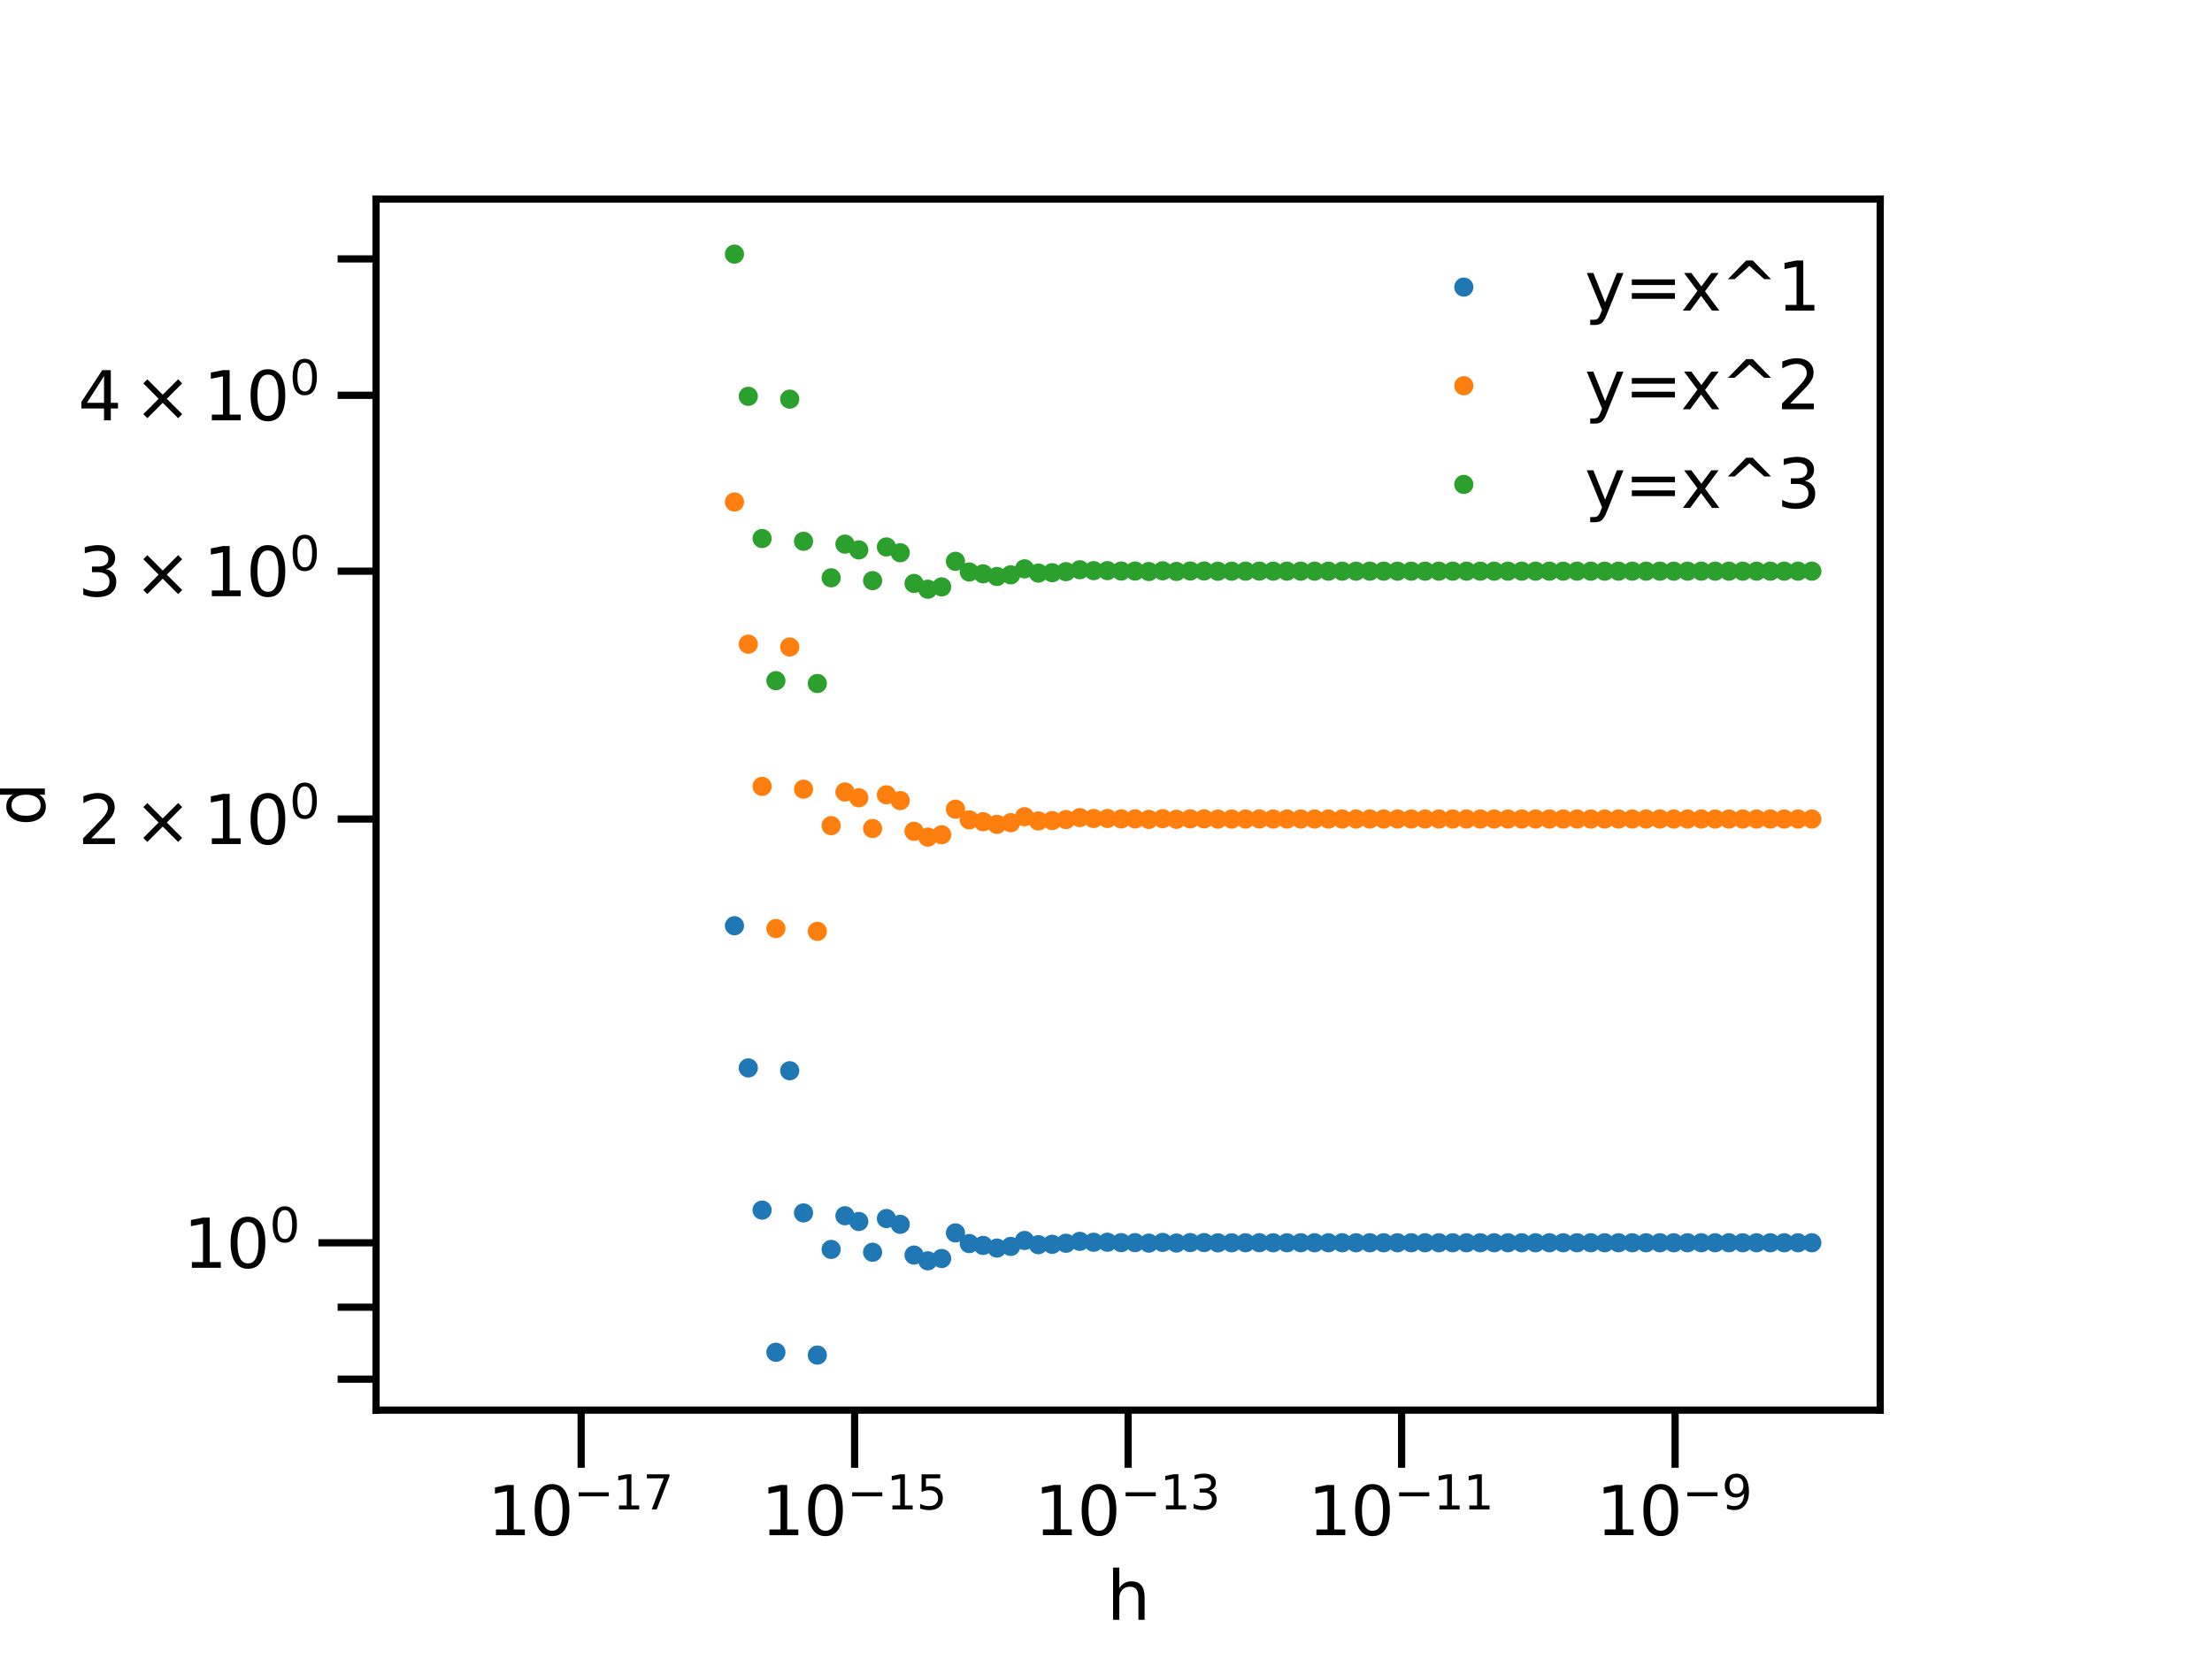 <?xml version="1.0" encoding="utf-8" standalone="no"?>
<!DOCTYPE svg PUBLIC "-//W3C//DTD SVG 1.1//EN"
  "http://www.w3.org/Graphics/SVG/1.1/DTD/svg11.dtd">
<svg xmlns:xlink="http://www.w3.org/1999/xlink" width="460.8pt" height="345.6pt" viewBox="0 0 460.8 345.6" xmlns="http://www.w3.org/2000/svg" version="1.1">
 <defs>
  <style type="text/css">*{stroke-linejoin: round; stroke-linecap: butt}</style>
 </defs>
 <g id="figure_1">
  <g id="patch_1">
   <path d="M 0 345.6 
L 460.8 345.6 
L 460.8 0 
L 0 0 
z
" style="fill: #ffffff"/>
  </g>
  <g id="axes_1">
   <g id="patch_2">
    <path d="M 78.336 293.76 
L 391.68 293.76 
L 391.68 41.472 
L 78.336 41.472 
z
" style="fill: #ffffff"/>
   </g>
   <g id="matplotlib.axis_1">
    <g id="xtick_1">
     <g id="line2d_1">
      <defs>
       <path id="mc87978c1a6" d="M 0 0 
L 0 12 
" style="stroke: #000000; stroke-width: 1.5"/>
      </defs>
      <g>
       <use xlink:href="#mc87978c1a6" x="121.065" y="293.76" style="stroke: #000000; stroke-width: 1.5"/>
      </g>
     </g>
     <g id="text_1">
      <!-- $\mathdefault{10^{-17}}$ -->
      <g transform="translate(101.535 319.898)scale(0.14 -0.14)">
       <defs>
        <path id="DejaVuSans-31" d="M 794 531 
L 1825 531 
L 1825 4091 
L 703 3866 
L 703 4441 
L 1819 4666 
L 2450 4666 
L 2450 531 
L 3481 531 
L 3481 0 
L 794 0 
L 794 531 
z
" transform="scale(0.016)"/>
        <path id="DejaVuSans-30" d="M 2034 4250 
Q 1547 4250 1301 3770 
Q 1056 3291 1056 2328 
Q 1056 1369 1301 889 
Q 1547 409 2034 409 
Q 2525 409 2770 889 
Q 3016 1369 3016 2328 
Q 3016 3291 2770 3770 
Q 2525 4250 2034 4250 
z
M 2034 4750 
Q 2819 4750 3233 4129 
Q 3647 3509 3647 2328 
Q 3647 1150 3233 529 
Q 2819 -91 2034 -91 
Q 1250 -91 836 529 
Q 422 1150 422 2328 
Q 422 3509 836 4129 
Q 1250 4750 2034 4750 
z
" transform="scale(0.016)"/>
        <path id="DejaVuSans-2212" d="M 678 2272 
L 4684 2272 
L 4684 1741 
L 678 1741 
L 678 2272 
z
" transform="scale(0.016)"/>
        <path id="DejaVuSans-37" d="M 525 4666 
L 3525 4666 
L 3525 4397 
L 1831 0 
L 1172 0 
L 2766 4134 
L 525 4134 
L 525 4666 
z
" transform="scale(0.016)"/>
       </defs>
       <use xlink:href="#DejaVuSans-31" transform="translate(0 0.684)"/>
       <use xlink:href="#DejaVuSans-30" transform="translate(63.623 0.684)"/>
       <use xlink:href="#DejaVuSans-2212" transform="translate(128.203 38.966)scale(0.7)"/>
       <use xlink:href="#DejaVuSans-31" transform="translate(186.855 38.966)scale(0.7)"/>
       <use xlink:href="#DejaVuSans-37" transform="translate(231.392 38.966)scale(0.7)"/>
      </g>
     </g>
    </g>
    <g id="xtick_2">
     <g id="line2d_2">
      <g>
       <use xlink:href="#mc87978c1a6" x="178.036" y="293.76" style="stroke: #000000; stroke-width: 1.5"/>
      </g>
     </g>
     <g id="text_2">
      <!-- $\mathdefault{10^{-15}}$ -->
      <g transform="translate(158.506 319.898)scale(0.14 -0.14)">
       <defs>
        <path id="DejaVuSans-35" d="M 691 4666 
L 3169 4666 
L 3169 4134 
L 1269 4134 
L 1269 2991 
Q 1406 3038 1543 3061 
Q 1681 3084 1819 3084 
Q 2600 3084 3056 2656 
Q 3513 2228 3513 1497 
Q 3513 744 3044 326 
Q 2575 -91 1722 -91 
Q 1428 -91 1123 -41 
Q 819 9 494 109 
L 494 744 
Q 775 591 1075 516 
Q 1375 441 1709 441 
Q 2250 441 2565 725 
Q 2881 1009 2881 1497 
Q 2881 1984 2565 2268 
Q 2250 2553 1709 2553 
Q 1456 2553 1204 2497 
Q 953 2441 691 2322 
L 691 4666 
z
" transform="scale(0.016)"/>
       </defs>
       <use xlink:href="#DejaVuSans-31" transform="translate(0 0.684)"/>
       <use xlink:href="#DejaVuSans-30" transform="translate(63.623 0.684)"/>
       <use xlink:href="#DejaVuSans-2212" transform="translate(128.203 38.966)scale(0.7)"/>
       <use xlink:href="#DejaVuSans-31" transform="translate(186.855 38.966)scale(0.7)"/>
       <use xlink:href="#DejaVuSans-35" transform="translate(231.392 38.966)scale(0.7)"/>
      </g>
     </g>
    </g>
    <g id="xtick_3">
     <g id="line2d_3">
      <g>
       <use xlink:href="#mc87978c1a6" x="235.008" y="293.76" style="stroke: #000000; stroke-width: 1.5"/>
      </g>
     </g>
     <g id="text_3">
      <!-- $\mathdefault{10^{-13}}$ -->
      <g transform="translate(215.478 319.898)scale(0.14 -0.14)">
       <defs>
        <path id="DejaVuSans-33" d="M 2597 2516 
Q 3050 2419 3304 2112 
Q 3559 1806 3559 1356 
Q 3559 666 3084 287 
Q 2609 -91 1734 -91 
Q 1441 -91 1130 -33 
Q 819 25 488 141 
L 488 750 
Q 750 597 1062 519 
Q 1375 441 1716 441 
Q 2309 441 2620 675 
Q 2931 909 2931 1356 
Q 2931 1769 2642 2001 
Q 2353 2234 1838 2234 
L 1294 2234 
L 1294 2753 
L 1863 2753 
Q 2328 2753 2575 2939 
Q 2822 3125 2822 3475 
Q 2822 3834 2567 4026 
Q 2313 4219 1838 4219 
Q 1578 4219 1281 4162 
Q 984 4106 628 3988 
L 628 4550 
Q 988 4650 1302 4700 
Q 1616 4750 1894 4750 
Q 2613 4750 3031 4423 
Q 3450 4097 3450 3541 
Q 3450 3153 3228 2886 
Q 3006 2619 2597 2516 
z
" transform="scale(0.016)"/>
       </defs>
       <use xlink:href="#DejaVuSans-31" transform="translate(0 0.766)"/>
       <use xlink:href="#DejaVuSans-30" transform="translate(63.623 0.766)"/>
       <use xlink:href="#DejaVuSans-2212" transform="translate(128.203 39.047)scale(0.7)"/>
       <use xlink:href="#DejaVuSans-31" transform="translate(186.855 39.047)scale(0.7)"/>
       <use xlink:href="#DejaVuSans-33" transform="translate(231.392 39.047)scale(0.7)"/>
      </g>
     </g>
    </g>
    <g id="xtick_4">
     <g id="line2d_4">
      <g>
       <use xlink:href="#mc87978c1a6" x="291.98" y="293.76" style="stroke: #000000; stroke-width: 1.5"/>
      </g>
     </g>
     <g id="text_4">
      <!-- $\mathdefault{10^{-11}}$ -->
      <g transform="translate(272.45 319.898)scale(0.14 -0.14)">
       <use xlink:href="#DejaVuSans-31" transform="translate(0 0.684)"/>
       <use xlink:href="#DejaVuSans-30" transform="translate(63.623 0.684)"/>
       <use xlink:href="#DejaVuSans-2212" transform="translate(128.203 38.966)scale(0.7)"/>
       <use xlink:href="#DejaVuSans-31" transform="translate(186.855 38.966)scale(0.7)"/>
       <use xlink:href="#DejaVuSans-31" transform="translate(231.392 38.966)scale(0.7)"/>
      </g>
     </g>
    </g>
    <g id="xtick_5">
     <g id="line2d_5">
      <g>
       <use xlink:href="#mc87978c1a6" x="348.951" y="293.76" style="stroke: #000000; stroke-width: 1.5"/>
      </g>
     </g>
     <g id="text_5">
      <!-- $\mathdefault{10^{-9}}$ -->
      <g transform="translate(332.501 319.898)scale(0.14 -0.14)">
       <defs>
        <path id="DejaVuSans-39" d="M 703 97 
L 703 672 
Q 941 559 1184 500 
Q 1428 441 1663 441 
Q 2288 441 2617 861 
Q 2947 1281 2994 2138 
Q 2813 1869 2534 1725 
Q 2256 1581 1919 1581 
Q 1219 1581 811 2004 
Q 403 2428 403 3163 
Q 403 3881 828 4315 
Q 1253 4750 1959 4750 
Q 2769 4750 3195 4129 
Q 3622 3509 3622 2328 
Q 3622 1225 3098 567 
Q 2575 -91 1691 -91 
Q 1453 -91 1209 -44 
Q 966 3 703 97 
z
M 1959 2075 
Q 2384 2075 2632 2365 
Q 2881 2656 2881 3163 
Q 2881 3666 2632 3958 
Q 2384 4250 1959 4250 
Q 1534 4250 1286 3958 
Q 1038 3666 1038 3163 
Q 1038 2656 1286 2365 
Q 1534 2075 1959 2075 
z
" transform="scale(0.016)"/>
       </defs>
       <use xlink:href="#DejaVuSans-31" transform="translate(0 0.766)"/>
       <use xlink:href="#DejaVuSans-30" transform="translate(63.623 0.766)"/>
       <use xlink:href="#DejaVuSans-2212" transform="translate(128.203 39.047)scale(0.7)"/>
       <use xlink:href="#DejaVuSans-39" transform="translate(186.855 39.047)scale(0.7)"/>
      </g>
     </g>
    </g>
    <g id="text_6">
     <!-- h -->
     <g transform="translate(230.572 337.447)scale(0.14 -0.14)">
      <defs>
       <path id="DejaVuSans-68" d="M 3513 2113 
L 3513 0 
L 2938 0 
L 2938 2094 
Q 2938 2591 2744 2837 
Q 2550 3084 2163 3084 
Q 1697 3084 1428 2787 
Q 1159 2491 1159 1978 
L 1159 0 
L 581 0 
L 581 4863 
L 1159 4863 
L 1159 2956 
Q 1366 3272 1645 3428 
Q 1925 3584 2291 3584 
Q 2894 3584 3203 3211 
Q 3513 2838 3513 2113 
z
" transform="scale(0.016)"/>
      </defs>
      <use xlink:href="#DejaVuSans-68"/>
     </g>
    </g>
   </g>
   <g id="matplotlib.axis_2">
    <g id="ytick_1">
     <g id="line2d_6">
      <defs>
       <path id="m19d5cc1096" d="M 0 0 
L -12 0 
" style="stroke: #000000; stroke-width: 1.5"/>
      </defs>
      <g>
       <use xlink:href="#m19d5cc1096" x="78.336" y="258.892" style="stroke: #000000; stroke-width: 1.5"/>
      </g>
     </g>
     <g id="text_7">
      <!-- $\mathdefault{10^{0}}$ -->
      <g transform="translate(38.196 264.211)scale(0.14 -0.14)">
       <use xlink:href="#DejaVuSans-31" transform="translate(0 0.766)"/>
       <use xlink:href="#DejaVuSans-30" transform="translate(63.623 0.766)"/>
       <use xlink:href="#DejaVuSans-30" transform="translate(128.203 39.047)scale(0.7)"/>
      </g>
     </g>
    </g>
    <g id="ytick_2">
     <g id="line2d_7">
      <defs>
       <path id="mc1198bf82e" d="M 0 0 
L -8 0 
" style="stroke: #000000; stroke-width: 1.5"/>
      </defs>
      <g>
       <use xlink:href="#mc1198bf82e" x="78.336" y="287.309" style="stroke: #000000; stroke-width: 1.5"/>
      </g>
     </g>
    </g>
    <g id="ytick_3">
     <g id="line2d_8">
      <g>
       <use xlink:href="#mc1198bf82e" x="78.336" y="272.309" style="stroke: #000000; stroke-width: 1.5"/>
      </g>
     </g>
    </g>
    <g id="ytick_4">
     <g id="line2d_9">
      <g>
       <use xlink:href="#mc1198bf82e" x="78.336" y="170.62" style="stroke: #000000; stroke-width: 1.5"/>
      </g>
     </g>
     <g id="text_8">
      <!-- $\mathdefault{2\times10^{0}}$ -->
      <g transform="translate(16.256 175.939)scale(0.14 -0.14)">
       <defs>
        <path id="DejaVuSans-32" d="M 1228 531 
L 3431 531 
L 3431 0 
L 469 0 
L 469 531 
Q 828 903 1448 1529 
Q 2069 2156 2228 2338 
Q 2531 2678 2651 2914 
Q 2772 3150 2772 3378 
Q 2772 3750 2511 3984 
Q 2250 4219 1831 4219 
Q 1534 4219 1204 4116 
Q 875 4013 500 3803 
L 500 4441 
Q 881 4594 1212 4672 
Q 1544 4750 1819 4750 
Q 2544 4750 2975 4387 
Q 3406 4025 3406 3419 
Q 3406 3131 3298 2873 
Q 3191 2616 2906 2266 
Q 2828 2175 2409 1742 
Q 1991 1309 1228 531 
z
" transform="scale(0.016)"/>
        <path id="DejaVuSans-d7" d="M 4488 3438 
L 3059 2003 
L 4488 575 
L 4116 197 
L 2681 1631 
L 1247 197 
L 878 575 
L 2303 2003 
L 878 3438 
L 1247 3816 
L 2681 2381 
L 4116 3816 
L 4488 3438 
z
" transform="scale(0.016)"/>
       </defs>
       <use xlink:href="#DejaVuSans-32" transform="translate(0 0.766)"/>
       <use xlink:href="#DejaVuSans-d7" transform="translate(83.105 0.766)"/>
       <use xlink:href="#DejaVuSans-31" transform="translate(186.377 0.766)"/>
       <use xlink:href="#DejaVuSans-30" transform="translate(250 0.766)"/>
       <use xlink:href="#DejaVuSans-30" transform="translate(314.58 39.047)scale(0.7)"/>
      </g>
     </g>
    </g>
    <g id="ytick_5">
     <g id="line2d_10">
      <g>
       <use xlink:href="#mc1198bf82e" x="78.336" y="118.984" style="stroke: #000000; stroke-width: 1.5"/>
      </g>
     </g>
     <g id="text_9">
      <!-- $\mathdefault{3\times10^{0}}$ -->
      <g transform="translate(16.256 124.303)scale(0.14 -0.14)">
       <use xlink:href="#DejaVuSans-33" transform="translate(0 0.766)"/>
       <use xlink:href="#DejaVuSans-d7" transform="translate(83.105 0.766)"/>
       <use xlink:href="#DejaVuSans-31" transform="translate(186.377 0.766)"/>
       <use xlink:href="#DejaVuSans-30" transform="translate(250 0.766)"/>
       <use xlink:href="#DejaVuSans-30" transform="translate(314.58 39.047)scale(0.7)"/>
      </g>
     </g>
    </g>
    <g id="ytick_6">
     <g id="line2d_11">
      <g>
       <use xlink:href="#mc1198bf82e" x="78.336" y="82.348" style="stroke: #000000; stroke-width: 1.5"/>
      </g>
     </g>
     <g id="text_10">
      <!-- $\mathdefault{4\times10^{0}}$ -->
      <g transform="translate(16.256 87.667)scale(0.14 -0.14)">
       <defs>
        <path id="DejaVuSans-34" d="M 2419 4116 
L 825 1625 
L 2419 1625 
L 2419 4116 
z
M 2253 4666 
L 3047 4666 
L 3047 1625 
L 3713 1625 
L 3713 1100 
L 3047 1100 
L 3047 0 
L 2419 0 
L 2419 1100 
L 313 1100 
L 313 1709 
L 2253 4666 
z
" transform="scale(0.016)"/>
       </defs>
       <use xlink:href="#DejaVuSans-34" transform="translate(0 0.766)"/>
       <use xlink:href="#DejaVuSans-d7" transform="translate(83.105 0.766)"/>
       <use xlink:href="#DejaVuSans-31" transform="translate(186.377 0.766)"/>
       <use xlink:href="#DejaVuSans-30" transform="translate(250 0.766)"/>
       <use xlink:href="#DejaVuSans-30" transform="translate(314.58 39.047)scale(0.7)"/>
      </g>
     </g>
    </g>
    <g id="ytick_7">
     <g id="line2d_12">
      <g>
       <use xlink:href="#mc1198bf82e" x="78.336" y="53.931" style="stroke: #000000; stroke-width: 1.5"/>
      </g>
     </g>
    </g>
    <g id="text_11">
     <!-- d -->
     <g transform="translate(9.344 172.06)rotate(-90)scale(0.14 -0.14)">
      <defs>
       <path id="DejaVuSans-64" d="M 2906 2969 
L 2906 4863 
L 3481 4863 
L 3481 0 
L 2906 0 
L 2906 525 
Q 2725 213 2448 61 
Q 2172 -91 1784 -91 
Q 1150 -91 751 415 
Q 353 922 353 1747 
Q 353 2572 751 3078 
Q 1150 3584 1784 3584 
Q 2172 3584 2448 3432 
Q 2725 3281 2906 2969 
z
M 947 1747 
Q 947 1113 1208 752 
Q 1469 391 1925 391 
Q 2381 391 2643 752 
Q 2906 1113 2906 1747 
Q 2906 2381 2643 2742 
Q 2381 3103 1925 3103 
Q 1469 3103 1208 2742 
Q 947 2381 947 1747 
z
" transform="scale(0.016)"/>
      </defs>
      <use xlink:href="#DejaVuSans-64"/>
     </g>
    </g>
   </g>
   <g id="line2d_13">
    <defs>
     <path id="ma95d132e12" d="M 0 1.5 
C 0.398 1.5 0.779 1.342 1.061 1.061 
C 1.342 0.779 1.5 0.398 1.5 0 
C 1.5 -0.398 1.342 -0.779 1.061 -1.061 
C 0.779 -1.342 0.398 -1.5 0 -1.5 
C -0.398 -1.5 -0.779 -1.342 -1.061 -1.061 
C -1.342 -0.779 -1.5 -0.398 -1.5 0 
C -1.5 0.398 -1.342 0.779 -1.061 1.061 
C -0.779 1.342 -0.398 1.5 0 1.5 
z
" style="stroke: #1f77b4"/>
    </defs>
    <g clip-path="url(#p3fadc68d06)">
     <use xlink:href="#ma95d132e12" x="152.761" y="24884.2" style="fill: #1f77b4; stroke: #1f77b4"/>
     <use xlink:href="#ma95d132e12" x="153.003" y="192.847" style="fill: #1f77b4; stroke: #1f77b4"/>
     <use xlink:href="#ma95d132e12" x="155.881" y="222.467" style="fill: #1f77b4; stroke: #1f77b4"/>
     <use xlink:href="#ma95d132e12" x="158.758" y="252.086" style="fill: #1f77b4; stroke: #1f77b4"/>
     <use xlink:href="#ma95d132e12" x="161.635" y="281.706" style="fill: #1f77b4; stroke: #1f77b4"/>
     <use xlink:href="#ma95d132e12" x="164.513" y="223.053" style="fill: #1f77b4; stroke: #1f77b4"/>
     <use xlink:href="#ma95d132e12" x="167.39" y="252.673" style="fill: #1f77b4; stroke: #1f77b4"/>
     <use xlink:href="#ma95d132e12" x="170.268" y="282.292" style="fill: #1f77b4; stroke: #1f77b4"/>
     <use xlink:href="#ma95d132e12" x="173.145" y="260.276" style="fill: #1f77b4; stroke: #1f77b4"/>
     <use xlink:href="#ma95d132e12" x="176.022" y="253.259" style="fill: #1f77b4; stroke: #1f77b4"/>
     <use xlink:href="#ma95d132e12" x="178.9" y="254.462" style="fill: #1f77b4; stroke: #1f77b4"/>
     <use xlink:href="#ma95d132e12" x="181.777" y="260.863" style="fill: #1f77b4; stroke: #1f77b4"/>
     <use xlink:href="#ma95d132e12" x="184.654" y="253.846" style="fill: #1f77b4; stroke: #1f77b4"/>
     <use xlink:href="#ma95d132e12" x="187.532" y="255.048" style="fill: #1f77b4; stroke: #1f77b4"/>
     <use xlink:href="#ma95d132e12" x="190.409" y="261.449" style="fill: #1f77b4; stroke: #1f77b4"/>
     <use xlink:href="#ma95d132e12" x="193.286" y="262.651" style="fill: #1f77b4; stroke: #1f77b4"/>
     <use xlink:href="#ma95d132e12" x="196.164" y="262.167" style="fill: #1f77b4; stroke: #1f77b4"/>
     <use xlink:href="#ma95d132e12" x="199.041" y="256.837" style="fill: #1f77b4; stroke: #1f77b4"/>
     <use xlink:href="#ma95d132e12" x="201.918" y="259.062" style="fill: #1f77b4; stroke: #1f77b4"/>
     <use xlink:href="#ma95d132e12" x="204.796" y="259.446" style="fill: #1f77b4; stroke: #1f77b4"/>
     <use xlink:href="#ma95d132e12" x="207.673" y="259.996" style="fill: #1f77b4; stroke: #1f77b4"/>
     <use xlink:href="#ma95d132e12" x="210.55" y="259.649" style="fill: #1f77b4; stroke: #1f77b4"/>
     <use xlink:href="#ma95d132e12" x="213.428" y="258.41" style="fill: #1f77b4; stroke: #1f77b4"/>
     <use xlink:href="#ma95d132e12" x="216.305" y="259.29" style="fill: #1f77b4; stroke: #1f77b4"/>
     <use xlink:href="#ma95d132e12" x="219.183" y="259.212" style="fill: #1f77b4; stroke: #1f77b4"/>
     <use xlink:href="#ma95d132e12" x="222.06" y="258.996" style="fill: #1f77b4; stroke: #1f77b4"/>
     <use xlink:href="#ma95d132e12" x="224.937" y="258.597" style="fill: #1f77b4; stroke: #1f77b4"/>
     <use xlink:href="#ma95d132e12" x="227.815" y="258.784" style="fill: #1f77b4; stroke: #1f77b4"/>
     <use xlink:href="#ma95d132e12" x="230.692" y="258.779" style="fill: #1f77b4; stroke: #1f77b4"/>
     <use xlink:href="#ma95d132e12" x="233.569" y="258.865" style="fill: #1f77b4; stroke: #1f77b4"/>
     <use xlink:href="#ma95d132e12" x="236.447" y="258.867" style="fill: #1f77b4; stroke: #1f77b4"/>
     <use xlink:href="#ma95d132e12" x="239.324" y="258.966" style="fill: #1f77b4; stroke: #1f77b4"/>
     <use xlink:href="#ma95d132e12" x="242.201" y="258.818" style="fill: #1f77b4; stroke: #1f77b4"/>
     <use xlink:href="#ma95d132e12" x="245.079" y="258.951" style="fill: #1f77b4; stroke: #1f77b4"/>
     <use xlink:href="#ma95d132e12" x="247.956" y="258.856" style="fill: #1f77b4; stroke: #1f77b4"/>
     <use xlink:href="#ma95d132e12" x="250.833" y="258.853" style="fill: #1f77b4; stroke: #1f77b4"/>
     <use xlink:href="#ma95d132e12" x="253.711" y="258.912" style="fill: #1f77b4; stroke: #1f77b4"/>
     <use xlink:href="#ma95d132e12" x="256.588" y="258.898" style="fill: #1f77b4; stroke: #1f77b4"/>
     <use xlink:href="#ma95d132e12" x="259.466" y="258.89" style="fill: #1f77b4; stroke: #1f77b4"/>
     <use xlink:href="#ma95d132e12" x="262.343" y="258.877" style="fill: #1f77b4; stroke: #1f77b4"/>
     <use xlink:href="#ma95d132e12" x="265.22" y="258.893" style="fill: #1f77b4; stroke: #1f77b4"/>
     <use xlink:href="#ma95d132e12" x="268.098" y="258.891" style="fill: #1f77b4; stroke: #1f77b4"/>
     <use xlink:href="#ma95d132e12" x="270.975" y="258.89" style="fill: #1f77b4; stroke: #1f77b4"/>
     <use xlink:href="#ma95d132e12" x="273.852" y="258.89" style="fill: #1f77b4; stroke: #1f77b4"/>
     <use xlink:href="#ma95d132e12" x="276.73" y="258.894" style="fill: #1f77b4; stroke: #1f77b4"/>
     <use xlink:href="#ma95d132e12" x="279.607" y="258.891" style="fill: #1f77b4; stroke: #1f77b4"/>
     <use xlink:href="#ma95d132e12" x="282.484" y="258.891" style="fill: #1f77b4; stroke: #1f77b4"/>
     <use xlink:href="#ma95d132e12" x="285.362" y="258.89" style="fill: #1f77b4; stroke: #1f77b4"/>
     <use xlink:href="#ma95d132e12" x="288.239" y="258.891" style="fill: #1f77b4; stroke: #1f77b4"/>
     <use xlink:href="#ma95d132e12" x="291.116" y="258.891" style="fill: #1f77b4; stroke: #1f77b4"/>
     <use xlink:href="#ma95d132e12" x="293.994" y="258.891" style="fill: #1f77b4; stroke: #1f77b4"/>
     <use xlink:href="#ma95d132e12" x="296.871" y="258.892" style="fill: #1f77b4; stroke: #1f77b4"/>
     <use xlink:href="#ma95d132e12" x="299.748" y="258.892" style="fill: #1f77b4; stroke: #1f77b4"/>
     <use xlink:href="#ma95d132e12" x="302.626" y="258.892" style="fill: #1f77b4; stroke: #1f77b4"/>
     <use xlink:href="#ma95d132e12" x="305.503" y="258.891" style="fill: #1f77b4; stroke: #1f77b4"/>
     <use xlink:href="#ma95d132e12" x="308.381" y="258.891" style="fill: #1f77b4; stroke: #1f77b4"/>
     <use xlink:href="#ma95d132e12" x="311.258" y="258.892" style="fill: #1f77b4; stroke: #1f77b4"/>
     <use xlink:href="#ma95d132e12" x="314.135" y="258.891" style="fill: #1f77b4; stroke: #1f77b4"/>
     <use xlink:href="#ma95d132e12" x="317.013" y="258.892" style="fill: #1f77b4; stroke: #1f77b4"/>
     <use xlink:href="#ma95d132e12" x="319.89" y="258.892" style="fill: #1f77b4; stroke: #1f77b4"/>
     <use xlink:href="#ma95d132e12" x="322.767" y="258.892" style="fill: #1f77b4; stroke: #1f77b4"/>
     <use xlink:href="#ma95d132e12" x="325.645" y="258.892" style="fill: #1f77b4; stroke: #1f77b4"/>
     <use xlink:href="#ma95d132e12" x="328.522" y="258.892" style="fill: #1f77b4; stroke: #1f77b4"/>
     <use xlink:href="#ma95d132e12" x="331.399" y="258.892" style="fill: #1f77b4; stroke: #1f77b4"/>
     <use xlink:href="#ma95d132e12" x="334.277" y="258.892" style="fill: #1f77b4; stroke: #1f77b4"/>
     <use xlink:href="#ma95d132e12" x="337.154" y="258.892" style="fill: #1f77b4; stroke: #1f77b4"/>
     <use xlink:href="#ma95d132e12" x="340.031" y="258.892" style="fill: #1f77b4; stroke: #1f77b4"/>
     <use xlink:href="#ma95d132e12" x="342.909" y="258.892" style="fill: #1f77b4; stroke: #1f77b4"/>
     <use xlink:href="#ma95d132e12" x="345.786" y="258.892" style="fill: #1f77b4; stroke: #1f77b4"/>
     <use xlink:href="#ma95d132e12" x="348.664" y="258.892" style="fill: #1f77b4; stroke: #1f77b4"/>
     <use xlink:href="#ma95d132e12" x="351.541" y="258.892" style="fill: #1f77b4; stroke: #1f77b4"/>
     <use xlink:href="#ma95d132e12" x="354.418" y="258.892" style="fill: #1f77b4; stroke: #1f77b4"/>
     <use xlink:href="#ma95d132e12" x="357.296" y="258.892" style="fill: #1f77b4; stroke: #1f77b4"/>
     <use xlink:href="#ma95d132e12" x="360.173" y="258.892" style="fill: #1f77b4; stroke: #1f77b4"/>
     <use xlink:href="#ma95d132e12" x="363.05" y="258.892" style="fill: #1f77b4; stroke: #1f77b4"/>
     <use xlink:href="#ma95d132e12" x="365.928" y="258.892" style="fill: #1f77b4; stroke: #1f77b4"/>
     <use xlink:href="#ma95d132e12" x="368.805" y="258.892" style="fill: #1f77b4; stroke: #1f77b4"/>
     <use xlink:href="#ma95d132e12" x="371.682" y="258.892" style="fill: #1f77b4; stroke: #1f77b4"/>
     <use xlink:href="#ma95d132e12" x="374.56" y="258.892" style="fill: #1f77b4; stroke: #1f77b4"/>
     <use xlink:href="#ma95d132e12" x="377.437" y="258.892" style="fill: #1f77b4; stroke: #1f77b4"/>
    </g>
   </g>
   <g id="line2d_14">
    <defs>
     <path id="m6f816a47b5" d="M 0 1.5 
C 0.398 1.5 0.779 1.342 1.061 1.061 
C 1.342 0.779 1.5 0.398 1.5 0 
C 1.5 -0.398 1.342 -0.779 1.061 -1.061 
C 0.779 -1.342 0.398 -1.5 0 -1.5 
C -0.398 -1.5 -0.779 -1.342 -1.061 -1.061 
C -1.342 -0.779 -1.5 -0.398 -1.5 0 
C -1.5 0.398 -1.342 0.779 -1.061 1.061 
C -0.779 1.342 -0.398 1.5 0 1.5 
z
" style="stroke: #ff7f0e"/>
    </defs>
    <g clip-path="url(#p3fadc68d06)">
     <use xlink:href="#m6f816a47b5" x="152.76" y="24884.2" style="fill: #ff7f0e; stroke: #ff7f0e"/>
     <use xlink:href="#m6f816a47b5" x="153.003" y="104.575" style="fill: #ff7f0e; stroke: #ff7f0e"/>
     <use xlink:href="#m6f816a47b5" x="155.881" y="134.195" style="fill: #ff7f0e; stroke: #ff7f0e"/>
     <use xlink:href="#m6f816a47b5" x="158.758" y="163.814" style="fill: #ff7f0e; stroke: #ff7f0e"/>
     <use xlink:href="#m6f816a47b5" x="161.635" y="193.434" style="fill: #ff7f0e; stroke: #ff7f0e"/>
     <use xlink:href="#m6f816a47b5" x="164.513" y="134.781" style="fill: #ff7f0e; stroke: #ff7f0e"/>
     <use xlink:href="#m6f816a47b5" x="167.39" y="164.401" style="fill: #ff7f0e; stroke: #ff7f0e"/>
     <use xlink:href="#m6f816a47b5" x="170.268" y="194.02" style="fill: #ff7f0e; stroke: #ff7f0e"/>
     <use xlink:href="#m6f816a47b5" x="173.145" y="172.004" style="fill: #ff7f0e; stroke: #ff7f0e"/>
     <use xlink:href="#m6f816a47b5" x="176.022" y="164.988" style="fill: #ff7f0e; stroke: #ff7f0e"/>
     <use xlink:href="#m6f816a47b5" x="178.9" y="166.19" style="fill: #ff7f0e; stroke: #ff7f0e"/>
     <use xlink:href="#m6f816a47b5" x="181.777" y="172.591" style="fill: #ff7f0e; stroke: #ff7f0e"/>
     <use xlink:href="#m6f816a47b5" x="184.654" y="165.574" style="fill: #ff7f0e; stroke: #ff7f0e"/>
     <use xlink:href="#m6f816a47b5" x="187.532" y="166.776" style="fill: #ff7f0e; stroke: #ff7f0e"/>
     <use xlink:href="#m6f816a47b5" x="190.409" y="173.177" style="fill: #ff7f0e; stroke: #ff7f0e"/>
     <use xlink:href="#m6f816a47b5" x="193.286" y="174.38" style="fill: #ff7f0e; stroke: #ff7f0e"/>
     <use xlink:href="#m6f816a47b5" x="196.164" y="173.895" style="fill: #ff7f0e; stroke: #ff7f0e"/>
     <use xlink:href="#m6f816a47b5" x="199.041" y="168.565" style="fill: #ff7f0e; stroke: #ff7f0e"/>
     <use xlink:href="#m6f816a47b5" x="201.918" y="170.79" style="fill: #ff7f0e; stroke: #ff7f0e"/>
     <use xlink:href="#m6f816a47b5" x="204.796" y="171.174" style="fill: #ff7f0e; stroke: #ff7f0e"/>
     <use xlink:href="#m6f816a47b5" x="207.673" y="171.725" style="fill: #ff7f0e; stroke: #ff7f0e"/>
     <use xlink:href="#m6f816a47b5" x="210.55" y="171.377" style="fill: #ff7f0e; stroke: #ff7f0e"/>
     <use xlink:href="#m6f816a47b5" x="213.428" y="170.138" style="fill: #ff7f0e; stroke: #ff7f0e"/>
     <use xlink:href="#m6f816a47b5" x="216.305" y="171.018" style="fill: #ff7f0e; stroke: #ff7f0e"/>
     <use xlink:href="#m6f816a47b5" x="219.183" y="170.941" style="fill: #ff7f0e; stroke: #ff7f0e"/>
     <use xlink:href="#m6f816a47b5" x="222.06" y="170.724" style="fill: #ff7f0e; stroke: #ff7f0e"/>
     <use xlink:href="#m6f816a47b5" x="224.937" y="170.325" style="fill: #ff7f0e; stroke: #ff7f0e"/>
     <use xlink:href="#m6f816a47b5" x="227.815" y="170.512" style="fill: #ff7f0e; stroke: #ff7f0e"/>
     <use xlink:href="#m6f816a47b5" x="230.692" y="170.508" style="fill: #ff7f0e; stroke: #ff7f0e"/>
     <use xlink:href="#m6f816a47b5" x="233.569" y="170.593" style="fill: #ff7f0e; stroke: #ff7f0e"/>
     <use xlink:href="#m6f816a47b5" x="236.447" y="170.595" style="fill: #ff7f0e; stroke: #ff7f0e"/>
     <use xlink:href="#m6f816a47b5" x="239.324" y="170.694" style="fill: #ff7f0e; stroke: #ff7f0e"/>
     <use xlink:href="#m6f816a47b5" x="242.201" y="170.546" style="fill: #ff7f0e; stroke: #ff7f0e"/>
     <use xlink:href="#m6f816a47b5" x="245.079" y="170.679" style="fill: #ff7f0e; stroke: #ff7f0e"/>
     <use xlink:href="#m6f816a47b5" x="247.956" y="170.584" style="fill: #ff7f0e; stroke: #ff7f0e"/>
     <use xlink:href="#m6f816a47b5" x="250.833" y="170.581" style="fill: #ff7f0e; stroke: #ff7f0e"/>
     <use xlink:href="#m6f816a47b5" x="253.711" y="170.64" style="fill: #ff7f0e; stroke: #ff7f0e"/>
     <use xlink:href="#m6f816a47b5" x="256.588" y="170.626" style="fill: #ff7f0e; stroke: #ff7f0e"/>
     <use xlink:href="#m6f816a47b5" x="259.466" y="170.618" style="fill: #ff7f0e; stroke: #ff7f0e"/>
     <use xlink:href="#m6f816a47b5" x="262.343" y="170.605" style="fill: #ff7f0e; stroke: #ff7f0e"/>
     <use xlink:href="#m6f816a47b5" x="265.22" y="170.621" style="fill: #ff7f0e; stroke: #ff7f0e"/>
     <use xlink:href="#m6f816a47b5" x="268.098" y="170.619" style="fill: #ff7f0e; stroke: #ff7f0e"/>
     <use xlink:href="#m6f816a47b5" x="270.975" y="170.618" style="fill: #ff7f0e; stroke: #ff7f0e"/>
     <use xlink:href="#m6f816a47b5" x="273.852" y="170.618" style="fill: #ff7f0e; stroke: #ff7f0e"/>
     <use xlink:href="#m6f816a47b5" x="276.73" y="170.622" style="fill: #ff7f0e; stroke: #ff7f0e"/>
     <use xlink:href="#m6f816a47b5" x="279.607" y="170.619" style="fill: #ff7f0e; stroke: #ff7f0e"/>
     <use xlink:href="#m6f816a47b5" x="282.484" y="170.619" style="fill: #ff7f0e; stroke: #ff7f0e"/>
     <use xlink:href="#m6f816a47b5" x="285.362" y="170.618" style="fill: #ff7f0e; stroke: #ff7f0e"/>
     <use xlink:href="#m6f816a47b5" x="288.239" y="170.619" style="fill: #ff7f0e; stroke: #ff7f0e"/>
     <use xlink:href="#m6f816a47b5" x="291.116" y="170.619" style="fill: #ff7f0e; stroke: #ff7f0e"/>
     <use xlink:href="#m6f816a47b5" x="293.994" y="170.619" style="fill: #ff7f0e; stroke: #ff7f0e"/>
     <use xlink:href="#m6f816a47b5" x="296.871" y="170.62" style="fill: #ff7f0e; stroke: #ff7f0e"/>
     <use xlink:href="#m6f816a47b5" x="299.748" y="170.62" style="fill: #ff7f0e; stroke: #ff7f0e"/>
     <use xlink:href="#m6f816a47b5" x="302.626" y="170.62" style="fill: #ff7f0e; stroke: #ff7f0e"/>
     <use xlink:href="#m6f816a47b5" x="305.503" y="170.619" style="fill: #ff7f0e; stroke: #ff7f0e"/>
     <use xlink:href="#m6f816a47b5" x="308.381" y="170.619" style="fill: #ff7f0e; stroke: #ff7f0e"/>
     <use xlink:href="#m6f816a47b5" x="311.258" y="170.62" style="fill: #ff7f0e; stroke: #ff7f0e"/>
     <use xlink:href="#m6f816a47b5" x="314.135" y="170.62" style="fill: #ff7f0e; stroke: #ff7f0e"/>
     <use xlink:href="#m6f816a47b5" x="317.013" y="170.62" style="fill: #ff7f0e; stroke: #ff7f0e"/>
     <use xlink:href="#m6f816a47b5" x="319.89" y="170.62" style="fill: #ff7f0e; stroke: #ff7f0e"/>
     <use xlink:href="#m6f816a47b5" x="322.767" y="170.62" style="fill: #ff7f0e; stroke: #ff7f0e"/>
     <use xlink:href="#m6f816a47b5" x="325.645" y="170.62" style="fill: #ff7f0e; stroke: #ff7f0e"/>
     <use xlink:href="#m6f816a47b5" x="328.522" y="170.62" style="fill: #ff7f0e; stroke: #ff7f0e"/>
     <use xlink:href="#m6f816a47b5" x="331.399" y="170.62" style="fill: #ff7f0e; stroke: #ff7f0e"/>
     <use xlink:href="#m6f816a47b5" x="334.277" y="170.62" style="fill: #ff7f0e; stroke: #ff7f0e"/>
     <use xlink:href="#m6f816a47b5" x="337.154" y="170.62" style="fill: #ff7f0e; stroke: #ff7f0e"/>
     <use xlink:href="#m6f816a47b5" x="340.031" y="170.62" style="fill: #ff7f0e; stroke: #ff7f0e"/>
     <use xlink:href="#m6f816a47b5" x="342.909" y="170.62" style="fill: #ff7f0e; stroke: #ff7f0e"/>
     <use xlink:href="#m6f816a47b5" x="345.786" y="170.62" style="fill: #ff7f0e; stroke: #ff7f0e"/>
     <use xlink:href="#m6f816a47b5" x="348.664" y="170.62" style="fill: #ff7f0e; stroke: #ff7f0e"/>
     <use xlink:href="#m6f816a47b5" x="351.541" y="170.62" style="fill: #ff7f0e; stroke: #ff7f0e"/>
     <use xlink:href="#m6f816a47b5" x="354.418" y="170.62" style="fill: #ff7f0e; stroke: #ff7f0e"/>
     <use xlink:href="#m6f816a47b5" x="357.296" y="170.62" style="fill: #ff7f0e; stroke: #ff7f0e"/>
     <use xlink:href="#m6f816a47b5" x="360.173" y="170.62" style="fill: #ff7f0e; stroke: #ff7f0e"/>
     <use xlink:href="#m6f816a47b5" x="363.05" y="170.62" style="fill: #ff7f0e; stroke: #ff7f0e"/>
     <use xlink:href="#m6f816a47b5" x="365.928" y="170.62" style="fill: #ff7f0e; stroke: #ff7f0e"/>
     <use xlink:href="#m6f816a47b5" x="368.805" y="170.62" style="fill: #ff7f0e; stroke: #ff7f0e"/>
     <use xlink:href="#m6f816a47b5" x="371.682" y="170.62" style="fill: #ff7f0e; stroke: #ff7f0e"/>
     <use xlink:href="#m6f816a47b5" x="374.56" y="170.62" style="fill: #ff7f0e; stroke: #ff7f0e"/>
     <use xlink:href="#m6f816a47b5" x="377.437" y="170.62" style="fill: #ff7f0e; stroke: #ff7f0e"/>
    </g>
   </g>
   <g id="line2d_15">
    <defs>
     <path id="m0978b4e449" d="M 0 1.5 
C 0.398 1.5 0.779 1.342 1.061 1.061 
C 1.342 0.779 1.5 0.398 1.5 0 
C 1.5 -0.398 1.342 -0.779 1.061 -1.061 
C 0.779 -1.342 0.398 -1.5 0 -1.5 
C -0.398 -1.5 -0.779 -1.342 -1.061 -1.061 
C -1.342 -0.779 -1.5 -0.398 -1.5 0 
C -1.5 0.398 -1.342 0.779 -1.061 1.061 
C -0.779 1.342 -0.398 1.5 0 1.5 
z
" style="stroke: #2ca02c"/>
    </defs>
    <g clip-path="url(#p3fadc68d06)">
     <use xlink:href="#m0978b4e449" x="152.76" y="24884.2" style="fill: #2ca02c; stroke: #2ca02c"/>
     <use xlink:href="#m0978b4e449" x="153.003" y="52.94" style="fill: #2ca02c; stroke: #2ca02c"/>
     <use xlink:href="#m0978b4e449" x="155.881" y="82.559" style="fill: #2ca02c; stroke: #2ca02c"/>
     <use xlink:href="#m0978b4e449" x="158.758" y="112.179" style="fill: #2ca02c; stroke: #2ca02c"/>
     <use xlink:href="#m0978b4e449" x="161.635" y="141.798" style="fill: #2ca02c; stroke: #2ca02c"/>
     <use xlink:href="#m0978b4e449" x="164.513" y="83.146" style="fill: #2ca02c; stroke: #2ca02c"/>
     <use xlink:href="#m0978b4e449" x="167.39" y="112.765" style="fill: #2ca02c; stroke: #2ca02c"/>
     <use xlink:href="#m0978b4e449" x="170.268" y="142.385" style="fill: #2ca02c; stroke: #2ca02c"/>
     <use xlink:href="#m0978b4e449" x="173.145" y="120.368" style="fill: #2ca02c; stroke: #2ca02c"/>
     <use xlink:href="#m0978b4e449" x="176.022" y="113.352" style="fill: #2ca02c; stroke: #2ca02c"/>
     <use xlink:href="#m0978b4e449" x="178.9" y="114.554" style="fill: #2ca02c; stroke: #2ca02c"/>
     <use xlink:href="#m0978b4e449" x="181.777" y="120.955" style="fill: #2ca02c; stroke: #2ca02c"/>
     <use xlink:href="#m0978b4e449" x="184.654" y="113.938" style="fill: #2ca02c; stroke: #2ca02c"/>
     <use xlink:href="#m0978b4e449" x="187.532" y="115.141" style="fill: #2ca02c; stroke: #2ca02c"/>
     <use xlink:href="#m0978b4e449" x="190.409" y="121.542" style="fill: #2ca02c; stroke: #2ca02c"/>
     <use xlink:href="#m0978b4e449" x="193.286" y="122.744" style="fill: #2ca02c; stroke: #2ca02c"/>
     <use xlink:href="#m0978b4e449" x="196.164" y="122.259" style="fill: #2ca02c; stroke: #2ca02c"/>
     <use xlink:href="#m0978b4e449" x="199.041" y="116.929" style="fill: #2ca02c; stroke: #2ca02c"/>
     <use xlink:href="#m0978b4e449" x="201.918" y="119.155" style="fill: #2ca02c; stroke: #2ca02c"/>
     <use xlink:href="#m0978b4e449" x="204.796" y="119.538" style="fill: #2ca02c; stroke: #2ca02c"/>
     <use xlink:href="#m0978b4e449" x="207.673" y="120.089" style="fill: #2ca02c; stroke: #2ca02c"/>
     <use xlink:href="#m0978b4e449" x="210.55" y="119.741" style="fill: #2ca02c; stroke: #2ca02c"/>
     <use xlink:href="#m0978b4e449" x="213.428" y="118.502" style="fill: #2ca02c; stroke: #2ca02c"/>
     <use xlink:href="#m0978b4e449" x="216.305" y="119.382" style="fill: #2ca02c; stroke: #2ca02c"/>
     <use xlink:href="#m0978b4e449" x="219.183" y="119.305" style="fill: #2ca02c; stroke: #2ca02c"/>
     <use xlink:href="#m0978b4e449" x="222.06" y="119.089" style="fill: #2ca02c; stroke: #2ca02c"/>
     <use xlink:href="#m0978b4e449" x="224.937" y="118.689" style="fill: #2ca02c; stroke: #2ca02c"/>
     <use xlink:href="#m0978b4e449" x="227.815" y="118.877" style="fill: #2ca02c; stroke: #2ca02c"/>
     <use xlink:href="#m0978b4e449" x="230.692" y="118.872" style="fill: #2ca02c; stroke: #2ca02c"/>
     <use xlink:href="#m0978b4e449" x="233.569" y="118.958" style="fill: #2ca02c; stroke: #2ca02c"/>
     <use xlink:href="#m0978b4e449" x="236.447" y="118.959" style="fill: #2ca02c; stroke: #2ca02c"/>
     <use xlink:href="#m0978b4e449" x="239.324" y="119.058" style="fill: #2ca02c; stroke: #2ca02c"/>
     <use xlink:href="#m0978b4e449" x="242.201" y="118.911" style="fill: #2ca02c; stroke: #2ca02c"/>
     <use xlink:href="#m0978b4e449" x="245.079" y="119.043" style="fill: #2ca02c; stroke: #2ca02c"/>
     <use xlink:href="#m0978b4e449" x="247.956" y="118.948" style="fill: #2ca02c; stroke: #2ca02c"/>
     <use xlink:href="#m0978b4e449" x="250.833" y="118.945" style="fill: #2ca02c; stroke: #2ca02c"/>
     <use xlink:href="#m0978b4e449" x="253.711" y="119.004" style="fill: #2ca02c; stroke: #2ca02c"/>
     <use xlink:href="#m0978b4e449" x="256.588" y="118.99" style="fill: #2ca02c; stroke: #2ca02c"/>
     <use xlink:href="#m0978b4e449" x="259.466" y="118.983" style="fill: #2ca02c; stroke: #2ca02c"/>
     <use xlink:href="#m0978b4e449" x="262.343" y="118.969" style="fill: #2ca02c; stroke: #2ca02c"/>
     <use xlink:href="#m0978b4e449" x="265.22" y="118.985" style="fill: #2ca02c; stroke: #2ca02c"/>
     <use xlink:href="#m0978b4e449" x="268.098" y="118.983" style="fill: #2ca02c; stroke: #2ca02c"/>
     <use xlink:href="#m0978b4e449" x="270.975" y="118.983" style="fill: #2ca02c; stroke: #2ca02c"/>
     <use xlink:href="#m0978b4e449" x="273.852" y="118.983" style="fill: #2ca02c; stroke: #2ca02c"/>
     <use xlink:href="#m0978b4e449" x="276.73" y="118.986" style="fill: #2ca02c; stroke: #2ca02c"/>
     <use xlink:href="#m0978b4e449" x="279.607" y="118.984" style="fill: #2ca02c; stroke: #2ca02c"/>
     <use xlink:href="#m0978b4e449" x="282.484" y="118.983" style="fill: #2ca02c; stroke: #2ca02c"/>
     <use xlink:href="#m0978b4e449" x="285.362" y="118.982" style="fill: #2ca02c; stroke: #2ca02c"/>
     <use xlink:href="#m0978b4e449" x="288.239" y="118.983" style="fill: #2ca02c; stroke: #2ca02c"/>
     <use xlink:href="#m0978b4e449" x="291.116" y="118.983" style="fill: #2ca02c; stroke: #2ca02c"/>
     <use xlink:href="#m0978b4e449" x="293.994" y="118.984" style="fill: #2ca02c; stroke: #2ca02c"/>
     <use xlink:href="#m0978b4e449" x="296.871" y="118.984" style="fill: #2ca02c; stroke: #2ca02c"/>
     <use xlink:href="#m0978b4e449" x="299.748" y="118.984" style="fill: #2ca02c; stroke: #2ca02c"/>
     <use xlink:href="#m0978b4e449" x="302.626" y="118.984" style="fill: #2ca02c; stroke: #2ca02c"/>
     <use xlink:href="#m0978b4e449" x="305.503" y="118.983" style="fill: #2ca02c; stroke: #2ca02c"/>
     <use xlink:href="#m0978b4e449" x="308.381" y="118.984" style="fill: #2ca02c; stroke: #2ca02c"/>
     <use xlink:href="#m0978b4e449" x="311.258" y="118.984" style="fill: #2ca02c; stroke: #2ca02c"/>
     <use xlink:href="#m0978b4e449" x="314.135" y="118.984" style="fill: #2ca02c; stroke: #2ca02c"/>
     <use xlink:href="#m0978b4e449" x="317.013" y="118.984" style="fill: #2ca02c; stroke: #2ca02c"/>
     <use xlink:href="#m0978b4e449" x="319.89" y="118.984" style="fill: #2ca02c; stroke: #2ca02c"/>
     <use xlink:href="#m0978b4e449" x="322.767" y="118.984" style="fill: #2ca02c; stroke: #2ca02c"/>
     <use xlink:href="#m0978b4e449" x="325.645" y="118.984" style="fill: #2ca02c; stroke: #2ca02c"/>
     <use xlink:href="#m0978b4e449" x="328.522" y="118.984" style="fill: #2ca02c; stroke: #2ca02c"/>
     <use xlink:href="#m0978b4e449" x="331.399" y="118.984" style="fill: #2ca02c; stroke: #2ca02c"/>
     <use xlink:href="#m0978b4e449" x="334.277" y="118.984" style="fill: #2ca02c; stroke: #2ca02c"/>
     <use xlink:href="#m0978b4e449" x="337.154" y="118.984" style="fill: #2ca02c; stroke: #2ca02c"/>
     <use xlink:href="#m0978b4e449" x="340.031" y="118.984" style="fill: #2ca02c; stroke: #2ca02c"/>
     <use xlink:href="#m0978b4e449" x="342.909" y="118.984" style="fill: #2ca02c; stroke: #2ca02c"/>
     <use xlink:href="#m0978b4e449" x="345.786" y="118.984" style="fill: #2ca02c; stroke: #2ca02c"/>
     <use xlink:href="#m0978b4e449" x="348.664" y="118.984" style="fill: #2ca02c; stroke: #2ca02c"/>
     <use xlink:href="#m0978b4e449" x="351.541" y="118.984" style="fill: #2ca02c; stroke: #2ca02c"/>
     <use xlink:href="#m0978b4e449" x="354.418" y="118.984" style="fill: #2ca02c; stroke: #2ca02c"/>
     <use xlink:href="#m0978b4e449" x="357.296" y="118.984" style="fill: #2ca02c; stroke: #2ca02c"/>
     <use xlink:href="#m0978b4e449" x="360.173" y="118.984" style="fill: #2ca02c; stroke: #2ca02c"/>
     <use xlink:href="#m0978b4e449" x="363.05" y="118.984" style="fill: #2ca02c; stroke: #2ca02c"/>
     <use xlink:href="#m0978b4e449" x="365.928" y="118.984" style="fill: #2ca02c; stroke: #2ca02c"/>
     <use xlink:href="#m0978b4e449" x="368.805" y="118.984" style="fill: #2ca02c; stroke: #2ca02c"/>
     <use xlink:href="#m0978b4e449" x="371.682" y="118.984" style="fill: #2ca02c; stroke: #2ca02c"/>
     <use xlink:href="#m0978b4e449" x="374.56" y="118.984" style="fill: #2ca02c; stroke: #2ca02c"/>
     <use xlink:href="#m0978b4e449" x="377.437" y="118.984" style="fill: #2ca02c; stroke: #2ca02c"/>
    </g>
   </g>
   <g id="patch_3">
    <path d="M 78.336 293.76 
L 78.336 41.472 
" style="fill: none; stroke: #000000; stroke-width: 1.5; stroke-linejoin: miter; stroke-linecap: square"/>
   </g>
   <g id="patch_4">
    <path d="M 391.68 293.76 
L 391.68 41.472 
" style="fill: none; stroke: #000000; stroke-width: 1.5; stroke-linejoin: miter; stroke-linecap: square"/>
   </g>
   <g id="patch_5">
    <path d="M 78.336 293.76 
L 391.68 293.76 
" style="fill: none; stroke: #000000; stroke-width: 1.5; stroke-linejoin: miter; stroke-linecap: square"/>
   </g>
   <g id="patch_6">
    <path d="M 78.336 41.472 
L 391.68 41.472 
" style="fill: none; stroke: #000000; stroke-width: 1.5; stroke-linejoin: miter; stroke-linecap: square"/>
   </g>
   <g id="legend_1">
    <g id="patch_7">
     <path d="M 288.137 114.32 
L 381.88 114.32 
Q 384.68 114.32 384.68 111.52 
L 384.68 51.272 
Q 384.68 48.472 381.88 48.472 
L 288.137 48.472 
Q 285.337 48.472 285.337 51.272 
L 285.337 111.52 
Q 285.337 114.32 288.137 114.32 
L 288.137 114.32 
z
" style="fill: none; opacity: 0"/>
    </g>
    <g id="line2d_16">
     <g>
      <use xlink:href="#ma95d132e12" x="304.937" y="59.81" style="fill: #1f77b4; stroke: #1f77b4"/>
     </g>
    </g>
    <g id="text_12">
     <!-- y=x^1 -->
     <g transform="translate(330.137 64.71)scale(0.14 -0.14)">
      <defs>
       <path id="DejaVuSans-79" d="M 2059 -325 
Q 1816 -950 1584 -1140 
Q 1353 -1331 966 -1331 
L 506 -1331 
L 506 -850 
L 844 -850 
Q 1081 -850 1212 -737 
Q 1344 -625 1503 -206 
L 1606 56 
L 191 3500 
L 800 3500 
L 1894 763 
L 2988 3500 
L 3597 3500 
L 2059 -325 
z
" transform="scale(0.016)"/>
       <path id="DejaVuSans-3d" d="M 678 2906 
L 4684 2906 
L 4684 2381 
L 678 2381 
L 678 2906 
z
M 678 1631 
L 4684 1631 
L 4684 1100 
L 678 1100 
L 678 1631 
z
" transform="scale(0.016)"/>
       <path id="DejaVuSans-78" d="M 3513 3500 
L 2247 1797 
L 3578 0 
L 2900 0 
L 1881 1375 
L 863 0 
L 184 0 
L 1544 1831 
L 300 3500 
L 978 3500 
L 1906 2253 
L 2834 3500 
L 3513 3500 
z
" transform="scale(0.016)"/>
       <path id="DejaVuSans-5e" d="M 2988 4666 
L 4684 2925 
L 4056 2925 
L 2681 4159 
L 1306 2925 
L 678 2925 
L 2375 4666 
L 2988 4666 
z
" transform="scale(0.016)"/>
      </defs>
      <use xlink:href="#DejaVuSans-79"/>
      <use xlink:href="#DejaVuSans-3d" x="59.18"/>
      <use xlink:href="#DejaVuSans-78" x="142.969"/>
      <use xlink:href="#DejaVuSans-5e" x="202.148"/>
      <use xlink:href="#DejaVuSans-31" x="285.938"/>
     </g>
    </g>
    <g id="line2d_17">
     <g>
      <use xlink:href="#m6f816a47b5" x="304.937" y="80.359" style="fill: #ff7f0e; stroke: #ff7f0e"/>
     </g>
    </g>
    <g id="text_13">
     <!-- y=x^2 -->
     <g transform="translate(330.137 85.259)scale(0.14 -0.14)">
      <use xlink:href="#DejaVuSans-79"/>
      <use xlink:href="#DejaVuSans-3d" x="59.18"/>
      <use xlink:href="#DejaVuSans-78" x="142.969"/>
      <use xlink:href="#DejaVuSans-5e" x="202.148"/>
      <use xlink:href="#DejaVuSans-32" x="285.938"/>
     </g>
    </g>
    <g id="line2d_18">
     <g>
      <use xlink:href="#m0978b4e449" x="304.937" y="100.909" style="fill: #2ca02c; stroke: #2ca02c"/>
     </g>
    </g>
    <g id="text_14">
     <!-- y=x^3 -->
     <g transform="translate(330.137 105.809)scale(0.14 -0.14)">
      <use xlink:href="#DejaVuSans-79"/>
      <use xlink:href="#DejaVuSans-3d" x="59.18"/>
      <use xlink:href="#DejaVuSans-78" x="142.969"/>
      <use xlink:href="#DejaVuSans-5e" x="202.148"/>
      <use xlink:href="#DejaVuSans-33" x="285.938"/>
     </g>
    </g>
   </g>
  </g>
 </g>
 <defs>
  <clipPath id="p3fadc68d06">
   <rect x="78.336" y="41.472" width="313.344" height="252.288"/>
  </clipPath>
 </defs>
</svg>
